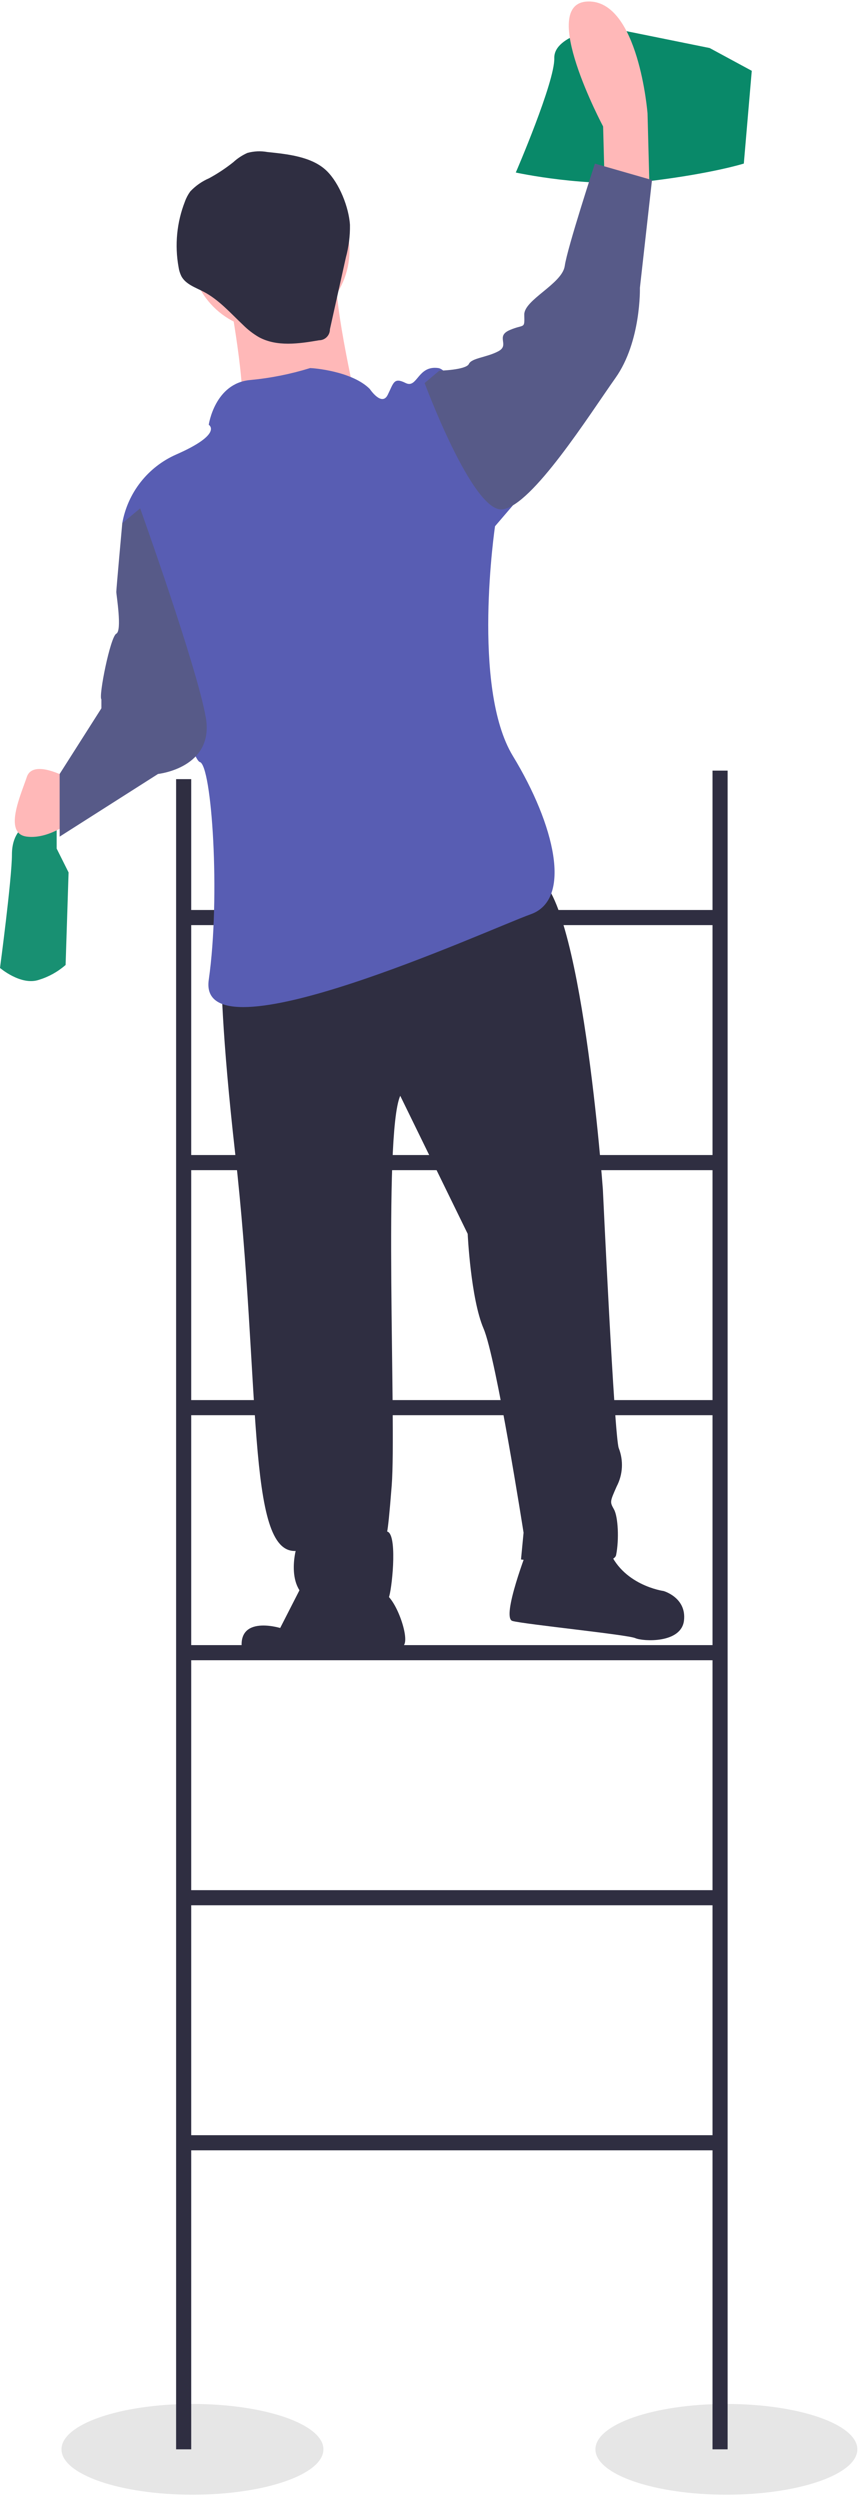<svg width="141" height="410" viewBox="0 0 141 410" fill="none" xmlns="http://www.w3.org/2000/svg">
<path opacity="0.1" d="M31.59 409.159C43.462 409.159 53.087 405.827 53.087 401.717C53.087 397.608 43.462 394.276 31.59 394.276C19.718 394.276 10.093 397.608 10.093 401.717C10.093 405.827 19.718 409.159 31.59 409.159Z" fill="black"/>
<path opacity="0.1" d="M119.232 409.159C131.104 409.159 140.729 405.827 140.729 401.717C140.729 397.608 131.104 394.276 119.232 394.276C107.359 394.276 97.735 397.608 97.735 401.717C97.735 405.827 107.359 409.159 119.232 409.159Z" fill="black"/>
<path d="M116.955 126.389V149.249H31.387V127.787H28.906V401.717H31.387V352.677H116.955V401.717H119.435V126.389H116.955ZM116.955 151.73V189.439H31.387V151.73L116.955 151.73ZM31.387 269.818V232.109H116.955V269.818H31.387ZM116.955 272.298V310.007H31.387V272.298H116.955ZM31.387 229.629V191.919H116.955V229.629H31.387ZM31.387 350.197V312.487H116.955V350.197H31.387Z" fill="#2F2E41"/>
<path d="M4.405 131.833V135.259C4.405 135.259 1.958 136.238 1.958 140.154C1.958 144.07 0 158.755 0 158.755C0 158.755 3.426 161.692 6.363 160.713C7.989 160.219 9.491 159.385 10.769 158.265L11.258 143.091L9.3 139.175V132.322L4.405 131.833Z" fill="#189072"/>
<path d="M99.366 4.409C99.366 4.409 90.882 5.61 90.984 9.525C91.087 13.44 84.663 28.298 84.663 28.298C84.663 28.298 96.654 30.922 106.84 29.675C117.027 28.429 122.094 26.828 122.094 26.828L123.399 11.614L116.489 7.878L99.366 4.409Z" fill="#098969"/>
<path d="M99.243 30.041L98.999 20.744C98.999 20.744 88.185 0.461 96.504 0.243C104.822 0.026 106.288 18.594 106.288 18.594L106.634 31.806L99.243 30.041Z" fill="#FFB8B8"/>
<path d="M10.769 127.427C10.769 127.427 5.384 124.49 4.405 127.427C3.426 130.364 0.489 136.728 4.405 137.217C8.321 137.707 12.237 134.28 12.237 134.28L10.769 127.427Z" fill="#FFB8B8"/>
<path d="M37.269 147.255C37.269 147.255 34.322 151.148 38.598 189.125C42.875 227.102 40.41 254.754 48.529 254.375C48.529 254.375 46.41 262.61 53.308 262.914C60.207 263.217 63.358 263.696 63.895 261.793C64.432 259.891 65.273 251.09 63.4 251.177C63.4 251.177 63.516 253.675 64.299 243.625C65.081 233.575 62.866 186.114 65.697 179.723L76.767 202.363C76.767 202.363 77.263 212.979 79.369 217.888C81.476 222.796 85.94 251.377 85.94 251.377L85.519 255.777C85.519 255.777 100.623 257.575 101.131 255.048C101.639 252.521 101.464 248.774 100.781 247.554C100.099 246.335 100.099 246.335 101.231 243.778C101.732 242.817 102.022 241.76 102.079 240.677C102.136 239.595 101.961 238.513 101.564 237.504C100.852 235.66 98.957 195.068 98.957 195.068C98.957 195.068 95.405 145.792 87.794 143.644C80.184 141.496 37.269 147.255 37.269 147.255Z" fill="#2F2E41"/>
<path d="M50.577 258.034L45.989 267.01C45.989 267.01 38.052 264.564 39.949 271.673C47.568 271.91 55.193 271.45 62.728 270.297C62.728 270.297 65.909 271.4 66.446 269.497C66.983 267.595 64.491 261.14 62.617 261.227C60.744 261.315 50.577 258.034 50.577 258.034Z" fill="#2F2E41"/>
<path d="M86.681 253.845C86.681 253.845 82.21 265.319 84.112 265.856C86.015 266.393 102.992 268.104 104.271 268.67C105.549 269.236 111.823 269.569 112.272 265.793C112.722 262.017 108.917 260.943 108.917 260.943C108.917 260.943 101.989 260.015 99.824 253.857C97.659 247.7 86.681 253.845 86.681 253.845Z" fill="#2F2E41"/>
<path d="M44.287 54.159C51.509 54.159 57.363 48.305 57.363 41.083C57.363 33.862 51.509 28.008 44.287 28.008C37.066 28.008 31.212 33.862 31.212 41.083C31.212 48.305 37.066 54.159 44.287 54.159Z" fill="#FFB8B8"/>
<path d="M37.405 47.277C37.405 47.277 40.846 65.17 39.47 68.611C38.093 72.052 58.739 67.234 58.739 67.234C58.739 67.234 54.61 49.341 55.298 45.212C55.986 41.083 37.405 47.277 37.405 47.277Z" fill="#FFB8B8"/>
<path d="M43.89 24.933C42.803 24.736 41.685 24.785 40.619 25.077C39.766 25.455 38.981 25.97 38.295 26.602C37.049 27.595 35.719 28.476 34.32 29.235C33.152 29.738 32.099 30.476 31.228 31.403C30.86 31.909 30.566 32.466 30.355 33.055C29.014 36.48 28.653 40.211 29.314 43.83C29.388 44.344 29.543 44.843 29.773 45.309C30.488 46.627 32.068 47.146 33.398 47.837C35.925 49.149 37.84 51.357 39.913 53.309C40.682 54.077 41.547 54.744 42.486 55.293C45.443 56.904 49.056 56.379 52.375 55.809C52.61 55.808 52.843 55.761 53.06 55.67C53.277 55.58 53.474 55.447 53.639 55.279C53.804 55.112 53.935 54.914 54.023 54.696C54.112 54.478 54.156 54.245 54.154 54.01L56.773 42.227C57.248 40.482 57.474 38.678 57.445 36.869C57.262 34.009 55.714 30.047 53.614 28.015C51.169 25.648 47.087 25.271 43.89 24.933Z" fill="#2F2E41"/>
<path d="M34.264 69.667C34.264 69.667 35.243 62.814 41.117 62.324C44.439 62.011 47.72 61.355 50.907 60.367C51.397 60.367 57.76 60.856 60.697 63.793C60.697 63.793 62.655 66.73 63.634 64.772C64.613 62.814 64.613 61.835 66.571 62.814C68.529 63.793 68.529 59.877 71.956 60.367C75.382 60.856 84.193 82.883 84.193 82.883L81.256 86.31C81.256 86.31 77.34 112.742 84.193 124.001C91.046 135.259 93.983 147.496 87.13 149.944C80.277 152.391 32.306 174.419 34.264 160.713C36.222 147.007 34.754 125.469 32.796 124.98C30.838 124.49 20.069 85.82 20.069 85.82C20.502 83.365 21.532 81.054 23.069 79.091C24.605 77.127 26.601 75.572 28.88 74.562C36.712 71.135 34.264 69.667 34.264 69.667Z" fill="#585DB3"/>
<path d="M69.7 62.822L72.096 60.801C72.096 60.801 76.499 60.685 76.963 59.694C77.427 58.702 79.874 58.638 81.805 57.608C83.737 56.579 81.252 55.175 83.673 54.132C86.094 53.089 86.119 54.068 86.055 51.621C85.991 49.175 92.288 46.561 92.701 43.613C93.113 40.664 97.648 26.835 97.648 26.835L107.022 29.527L105.037 47.207C105.037 47.207 105.267 56.015 101.017 62.002C96.767 67.989 87.365 82.925 82.484 83.543C77.604 84.16 69.7 62.822 69.7 62.822Z" fill="#575A88"/>
<path d="M23.006 83.373L20.069 85.82C20.069 85.82 19.09 96.589 19.09 97.079C19.09 97.568 20.069 103.442 19.09 103.931C18.111 104.421 16.153 114.211 16.643 114.7V116.169L9.79 126.938V137.217L25.943 126.938C25.943 126.938 35.243 125.959 33.775 117.637C32.306 109.316 23.006 83.373 23.006 83.373Z" fill="#575A88"/>
</svg>
